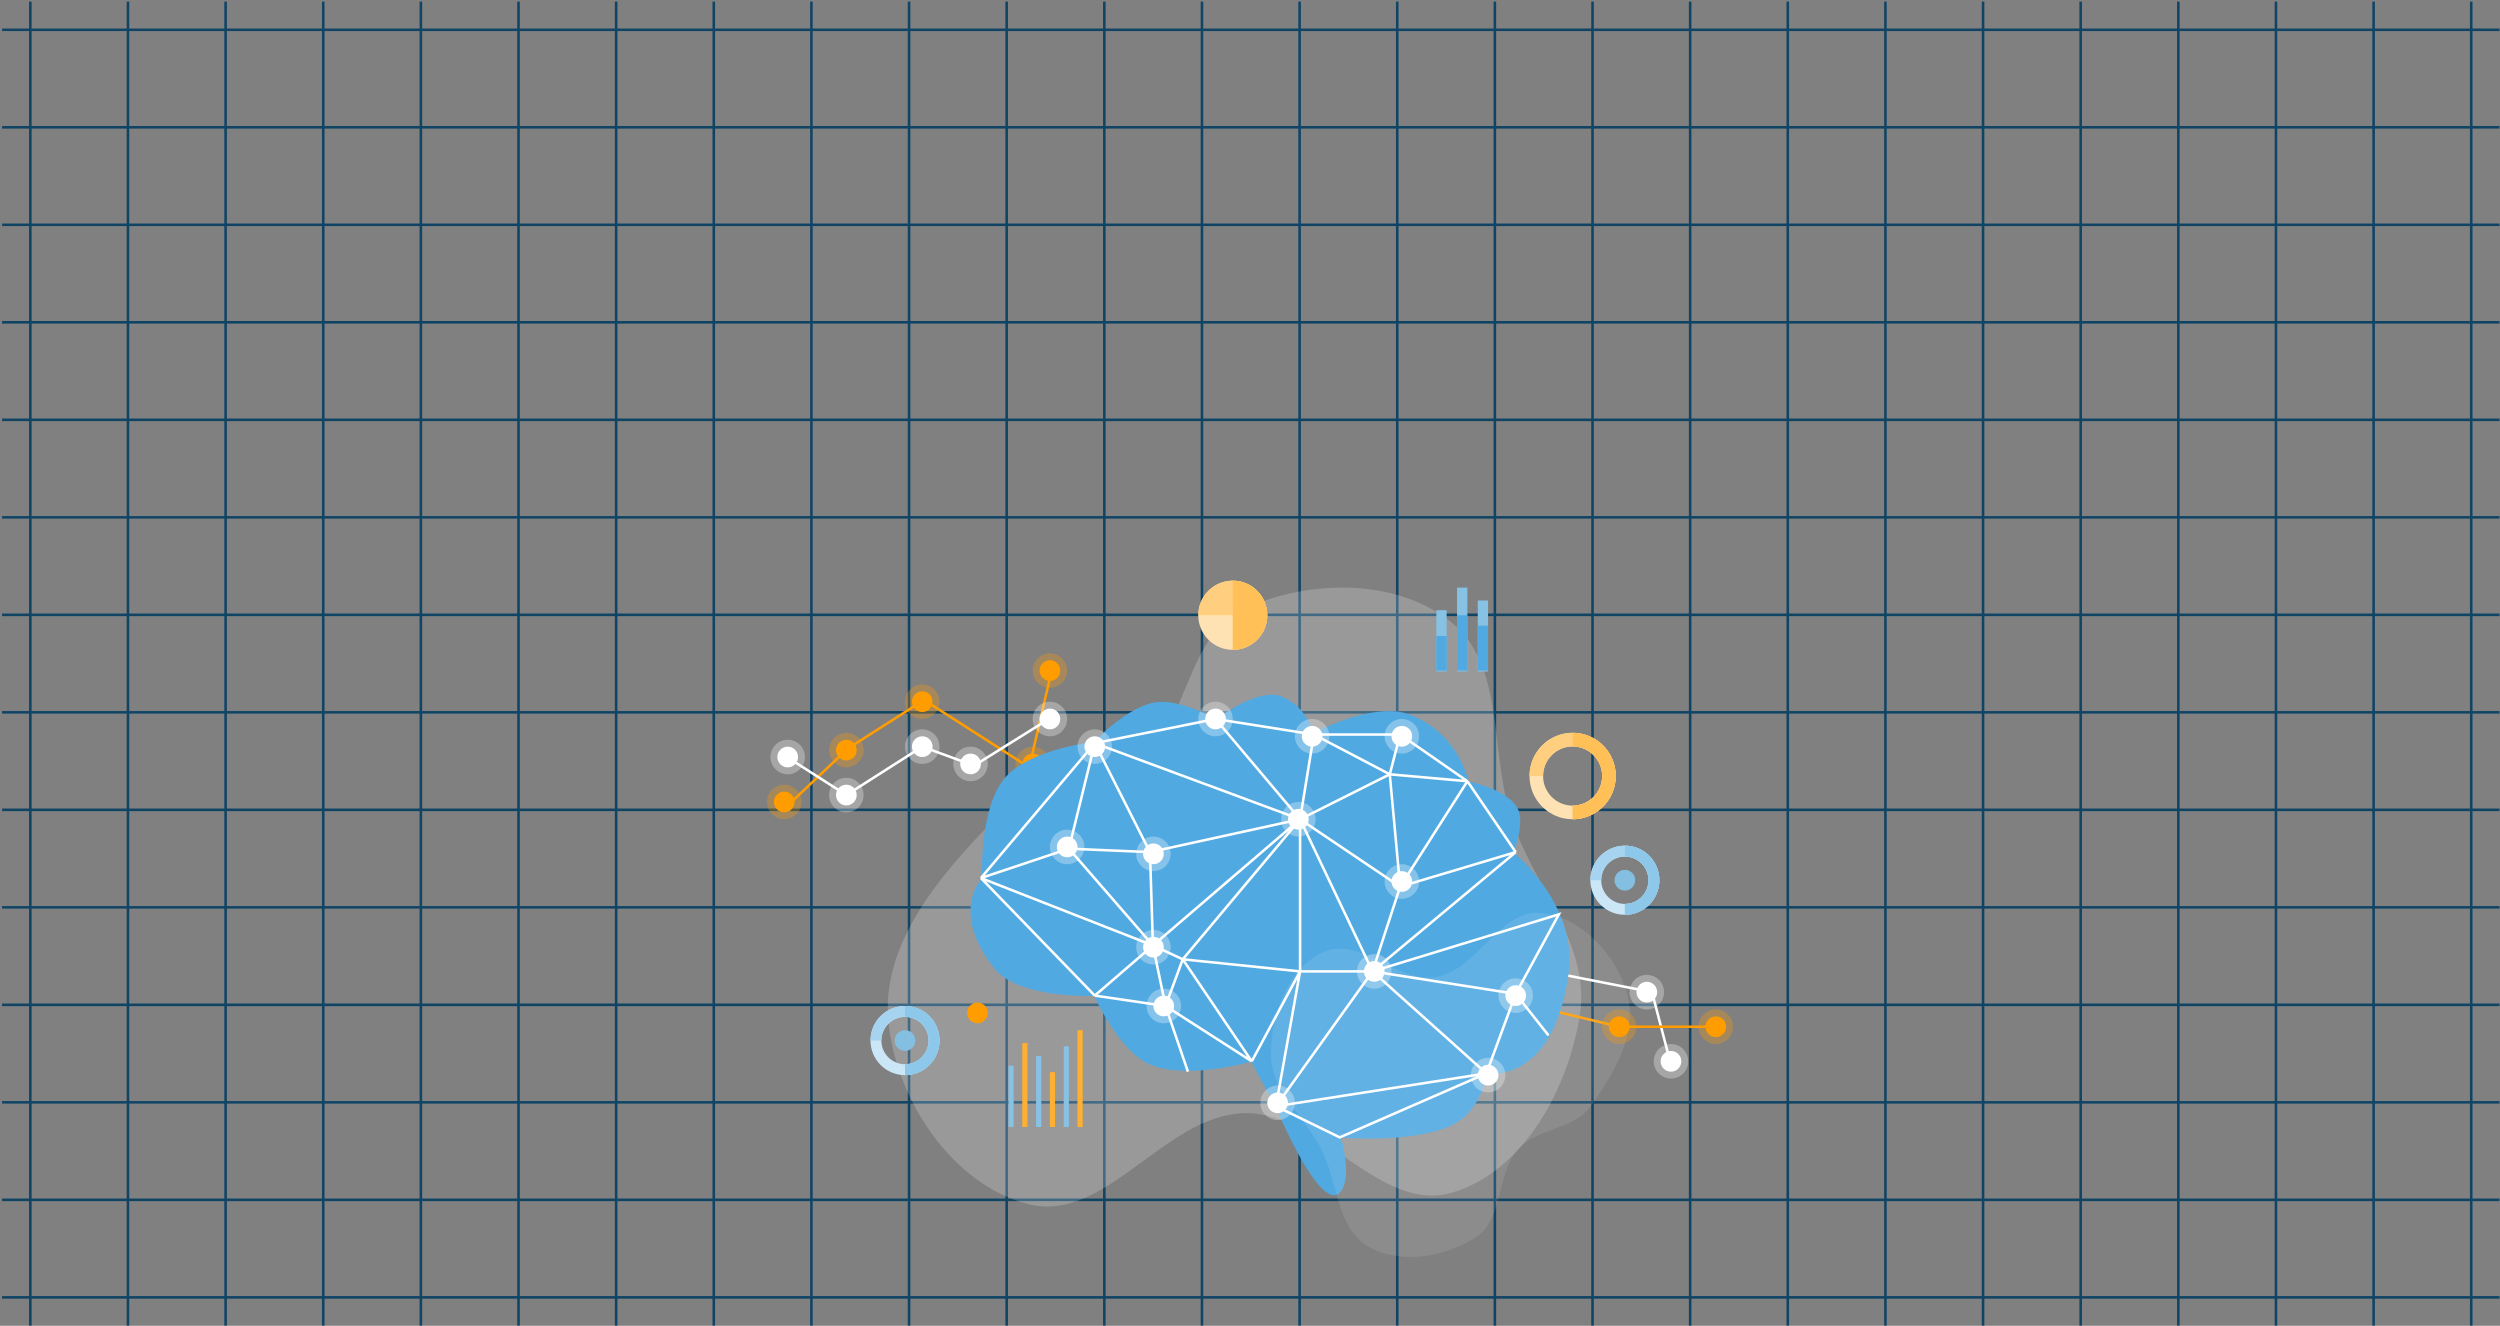 <svg width="973" height="516" fill="none" xmlns="http://www.w3.org/2000/svg">
  <rect width="100%" height="100%" fill="#808080" stroke="none"/>
  <path d="M11.805.615v515.299M49.805.615v515.299M87.805.615v515.299M125.805.615v515.299M163.805.615v515.299M201.805.615v515.299M239.805.615v515.299M277.805.615v515.299M315.805.615v515.299M353.805.615v515.299M391.805.615v515.299M429.805.615v515.299M467.805.615v515.299M505.805.615v515.299M543.805.615v515.299M581.805.615v515.299M619.805.615v515.299M657.805.615v515.299M695.805.615v515.299M733.805.615v515.299M771.805.615v515.299M809.805.615v515.299M847.805.615v515.299M885.805.615v515.299M923.805.615v515.299M961.805.615v515.299M.805 504.929h972M.805 466.981h972M.805 429.033h972M.805 391.084h972M.805 353.136h972M.805 315.188l972-.001M.805 277.239h972M.805 239.291h972M.805 201.342h972M.805 163.394h972M.805 125.445h972M.805 87.497h972M.805 49.549h972M.805 11.6h972" stroke="#0F4465" stroke-miterlimit="10"/>
  <path d="M628.853 302.035c0 9.291-7.515 16.822-16.786 16.822-9.27 0-16.786-7.531-16.786-16.822 0-9.29 7.516-16.822 16.786-16.822 9.271 0 16.786 7.532 16.786 16.822Zm-28.279 0c0 6.362 5.146 11.518 11.493 11.518 6.348 0 11.494-5.156 11.494-11.518 0-6.361-5.146-11.518-11.494-11.518-6.347 0-11.493 5.157-11.493 11.518Z" fill="#FFE2B3"/>
  <path d="M612.067 318.857c3.32 0 6.566-.986 9.326-2.835a16.809 16.809 0 0 0 6.182-7.549 16.84 16.84 0 0 0-3.638-18.333 16.78 16.78 0 0 0-8.595-4.603 16.753 16.753 0 0 0-9.698.957 16.79 16.79 0 0 0-7.534 6.196 16.848 16.848 0 0 0-2.829 9.345h5.293c0-2.278.674-4.505 1.937-6.399a11.502 11.502 0 0 1 5.158-4.242 11.478 11.478 0 0 1 12.525 2.497 11.526 11.526 0 0 1 3.146 5.897c.443 2.235.216 4.55-.654 6.655a11.508 11.508 0 0 1-4.233 5.169 11.475 11.475 0 0 1-6.386 1.941v5.304Z" fill="#FFCE7E"/>
  <path d="M612.067 318.857c4.452 0 8.722-1.772 11.87-4.927a16.838 16.838 0 0 0 4.916-11.895c0-4.461-1.768-8.74-4.916-11.895a16.772 16.772 0 0 0-11.87-4.927v5.304c3.048 0 5.972 1.214 8.127 3.374a11.529 11.529 0 0 1 3.367 8.144 11.53 11.53 0 0 1-3.367 8.145 11.48 11.48 0 0 1-8.127 3.373v5.304Z" fill="#FFC058"/>
  <path d="m608.711 379.417 34.243 6.728 7.386 28.261" stroke="#fff"/>
  <path opacity=".2" fill-rule="evenodd" clip-rule="evenodd" d="M484.228 236.921c25.001-11.386 58.597-12.043 80.21 4.939 21.574 16.953 15.229 50.704 23.817 76.803 8.647 26.275 30.962 49.127 26.615 76.451-4.573 28.746-21.888 60.917-49.764 69.053-28.398 8.289-51.312-31.722-80.878-30.922-31.158.843-53.921 43.147-84.114 35.387-29.538-7.592-51.36-40.546-54.344-70.972-2.9-29.567 19.125-55.97 39.807-77.246 14.984-15.415 41.84-9.737 58.245-23.622 18.826-15.933 17.975-49.656 40.406-59.871Z" fill="#fff"/>
  <path d="m305.898 314.147 24.172-22.878 29.543-18.84 40.957 26.242 8.728-37.681" stroke="#FF9C00"/>
  <path d="m305.227 293.961 24.171 15.476 29.543-18.841 20.143 7.402 30.214-18.841" stroke="#fff"/>
  <ellipse cx="401.911" cy="297.325" rx="4.029" ry="4.037" fill="#FF9C00"/>
  <ellipse opacity=".3" cx="401.91" cy="297.325" rx="6.714" ry="6.729" fill="#FF9C00"/>
  <path d="m599.312 392.201 30.886 7.402h36.257" stroke="#FF9C00"/>
  <path d="M386.94 376.835c9.487 12.067 38.942 10.766 38.942 10.766s8.616 19.291 19.472 25.569c14.081 8.143 41.628 0 41.628 0l10.072 18.841s17.457 41.718 24.843 31.625c4.431-6.056 0-20.859 0-20.859s33.03 2.735 46.328-6.729c8.425-5.996 10.743-18.168 10.743-18.168s25.695 4.037 31.557-39.027c3.664-26.915-21.486-47.101-21.486-47.101s4.196-10.181 2.015-16.149c-3.032-8.295-19.472-11.439-19.472-11.439s-4.028-19.332-23.5-26.243c-13.863-4.92-36.928 7.402-36.928 7.402s-2.348-10.112-12.086-14.13c-9.737-4.019-25.514 8.747-25.514 8.747s-13.573-7.557-22.829-6.729c-11.378 1.018-24.843 15.476-24.843 15.476s-24.54 2.843-34.242 13.458c-10.74 11.75-9.4 39.7-9.4 39.7s-12.758 12.785 4.7 34.99Z" fill="#51A9E1"/>
  <path d="m426.084 289.251-44.314 52.484m44.314-52.484 21.486 42.391m-21.486-42.391 47-9.421m-47 9.421-10.072 41.045m10.072-41.045 79.9 29.606M381.77 341.735l44.314 45.756m-44.314-45.756 34.242-11.439m-34.242 11.439 66.95 26.242m-22.636 19.514 22.636-19.514m-22.636 19.514 27.528 4.037m52.372-72.671-58.414 12.785m58.414-12.785-32.9-39.027m32.9 39.027 5.371-32.971m-5.371 32.971v59.214m0-59.214 28.2 59.214m-28.2-59.214 38.943 26.243m-38.943-26.243 34.914-17.495m-34.914 17.495-57.264 49.12m57.264-49.12-45.657 54.503m-12.757-41.718-31.558-1.346m31.558 1.346 1.15 36.335m24.364-88.147 38.271 6.056m0 0 29.543 15.476m-29.543-15.476h33.572m0 0 26.185 18.168m-26.185-18.168-4.029 15.476m30.214 2.692 18.8 27.588m-18.8-27.588L544.927 345.1m26.185-41.046-30.214-2.692m49.014 30.28-55.728 46.429m55.728-46.429L544.927 345.1m-10.743 32.971 72.514-22.205-16.786 30.952m-55.728-8.747 44.314 39.7m-44.314-39.7-37.6 52.484m37.6-52.484h-28.2m28.2 0 10.743-32.971m-10.743 32.971 55.728 8.747m0 0 12.757 16.149m-12.757-16.149-11.414 30.953m0 0-81.914 12.784m81.914-12.784-57.071 24.896-24.843-12.112m0 0 9.4-52.484m0 0-45.657-4.711m45.657 4.711-18.8 34.989m57.743-67.96-4.029-43.738m-92.178 66.615-32.708-37.681m32.708 37.681 11.607 5.383m-11.607-5.383 4.892 23.551m6.715-18.168-6.715 18.168m6.715-18.168 26.857 39.7m-33.572-21.532 8.729 25.57m-8.729-25.57 33.572 21.532" stroke="#fff"/>
  <ellipse cx="426.083" cy="290.596" rx="4.029" ry="4.037" fill="#fff"/>
  <ellipse opacity=".3" cx="426.085" cy="290.596" rx="6.714" ry="6.729" fill="#fff"/>
  <ellipse cx="473.083" cy="279.83" rx="4.029" ry="4.037" fill="#fff"/>
  <ellipse opacity=".3" cx="473.085" cy="279.83" rx="6.714" ry="6.729" fill="#fff"/>
  <ellipse cx="510.685" cy="286.559" rx="4.029" ry="4.037" fill="#fff"/>
  <ellipse opacity=".3" cx="510.683" cy="286.559" rx="6.714" ry="6.729" fill="#fff"/>
  <ellipse cx="545.599" cy="286.559" rx="4.029" ry="4.037" fill="#fff"/>
  <ellipse opacity=".3" cx="545.597" cy="286.559" rx="6.714" ry="6.729" fill="#fff"/>
  <ellipse cx="505.318" cy="318.857" rx="4.029" ry="4.037" fill="#fff"/>
  <ellipse opacity=".3" cx="505.316" cy="318.857" rx="6.714" ry="6.729" fill="#fff"/>
  <ellipse cx="448.915" cy="332.315" rx="4.029" ry="4.037" fill="#fff"/>
  <ellipse opacity=".3" cx="448.914" cy="332.315" rx="6.714" ry="6.729" fill="#fff"/>
  <ellipse cx="448.915" cy="368.65" rx="4.029" ry="4.037" fill="#fff"/>
  <ellipse opacity=".3" cx="448.914" cy="368.65" rx="6.714" ry="6.729" fill="#fff"/>
  <ellipse cx="452.943" cy="391.528" rx="4.029" ry="4.037" fill="#fff"/>
  <ellipse opacity=".3" cx="452.941" cy="391.528" rx="6.714" ry="6.729" fill="#fff"/>
  <ellipse cx="534.857" cy="378.071" rx="4.029" ry="4.037" fill="#fff"/>
  <ellipse opacity=".3" cx="534.855" cy="378.071" rx="6.714" ry="6.729" fill="#fff"/>
  <ellipse cx="415.345" cy="329.623" rx="4.029" ry="4.037" fill="#fff"/>
  <ellipse opacity=".3" cx="415.343" cy="329.623" rx="6.714" ry="6.729" fill="#fff"/>
  <ellipse cx="589.915" cy="387.491" rx="4.029" ry="4.037" fill="#fff"/>
  <ellipse opacity=".3" cx="589.914" cy="387.491" rx="6.714" ry="6.729" fill="#fff"/>
  <ellipse cx="497.255" cy="429.209" rx="4.029" ry="4.037" fill="#fff"/>
  <ellipse opacity=".3" cx="497.257" cy="429.209" rx="6.714" ry="6.729" fill="#fff"/>
  <ellipse cx="579.173" cy="418.443" rx="4.029" ry="4.037" fill="#fff"/>
  <ellipse opacity=".3" cx="579.171" cy="418.443" rx="6.714" ry="6.729" fill="#fff"/>
  <ellipse cx="545.599" cy="343.081" rx="4.029" ry="4.037" fill="#fff"/>
  <ellipse opacity=".3" cx="545.597" cy="343.081" rx="6.714" ry="6.729" fill="#fff"/>
  <path opacity=".1" fill-rule="evenodd" clip-rule="evenodd" d="M574.486 481.464c-12.032 7.834-29.343 10.808-41.836 3.744-12.47-7.052-11.822-24.96-18.295-37.748-6.517-12.875-19.83-22.912-19.714-37.346.123-15.187 6.562-33.139 20.334-39.523 14.029-6.502 28.99 12.338 44.206 9.606 16.036-2.879 24.502-26.485 40.71-24.85 15.856 1.598 29.702 16.885 33.616 32.345 3.803 15.024-5.52 30.37-14.549 42.967-6.542 9.126-20.863 8.304-28.259 16.753-8.486 9.695-5.418 27.023-16.213 34.052Z" fill="#fff"/>
  <path stroke="#87C2E5" stroke-width="2" d="M393.512 414.765v23.865"/>
  <path stroke="#FF9C00" stroke-width="2" d="M398.883 405.972v32.657"/>
  <path stroke="#fff" stroke-opacity=".2" stroke-width="2" d="M398.883 405.972v32.657"/>
  <path stroke="#87C2E5" stroke-width="2" d="M404.254 410.997v27.633"/>
  <path stroke="#FF9C00" stroke-width="2" d="M409.625 417.277v21.353"/>
  <path stroke="#fff" stroke-opacity=".2" stroke-width="2" d="M409.625 417.277v21.353"/>
  <path stroke="#87C2E5" stroke-width="2" d="M414.996 407.229v31.401"/>
  <path stroke="#FF9C00" stroke-width="2" d="M420.367 400.948v37.682"/>
  <path stroke="#fff" stroke-opacity=".2" stroke-width="2" d="M420.367 400.948v37.682"/>
  <path stroke="#87C2E5" stroke-width="4" d="M561.027 237.484v23.864M569.086 228.691v32.657M577.141 233.716v27.633"/>
  <path stroke="#51A9E1" stroke-width="4" d="M561.027 247.532v13.458M569.086 239.458v21.532M577.141 243.495v17.495"/>
  <ellipse cx="408.626" cy="260.99" rx="4.029" ry="4.037" fill="#FF9C00"/>
  <ellipse opacity=".3" cx="408.625" cy="260.99" rx="6.714" ry="6.729" fill="#FF9C00"/>
  <ellipse cx="667.794" cy="399.602" rx="4.029" ry="4.037" fill="#FF9C00"/>
  <ellipse opacity=".3" cx="667.796" cy="399.603" rx="6.714" ry="6.729" fill="#FF9C00"/>
  <ellipse cx="630.201" cy="399.602" rx="4.029" ry="4.037" fill="#FF9C00"/>
  <ellipse opacity=".3" cx="630.199" cy="399.603" rx="6.714" ry="6.729" fill="#FF9C00"/>
  <ellipse cx="358.943" cy="273.101" rx="4.029" ry="4.037" fill="#FF9C00"/>
  <ellipse opacity=".3" cx="358.941" cy="273.102" rx="6.714" ry="6.729" fill="#FF9C00"/>
  <ellipse cx="329.4" cy="291.942" rx="4.029" ry="4.037" fill="#FF9C00"/>
  <ellipse opacity=".3" cx="329.398" cy="291.942" rx="6.714" ry="6.729" fill="#FF9C00"/>
  <ellipse cx="479.796" cy="239.458" rx="13.429" ry="13.458" fill="#FFE2B3"/>
  <path d="M479.796 252.915c2.656 0 5.252-.789 7.461-2.268a13.458 13.458 0 0 0 4.946-6.039 13.49 13.49 0 0 0 .764-7.776 13.466 13.466 0 0 0-3.675-6.89 13.423 13.423 0 0 0-6.876-3.683 13.401 13.401 0 0 0-7.759.765 13.441 13.441 0 0 0-6.027 4.957 13.483 13.483 0 0 0-2.263 7.477h13.429v13.457Z" fill="#FFCE7E"/>
  <path d="M479.796 252.915a13.42 13.42 0 0 0 9.496-3.941 13.474 13.474 0 0 0 0-19.032 13.417 13.417 0 0 0-9.496-3.942v26.915Z" fill="#FFC058"/>
  <ellipse cx="306.572" cy="294.633" rx="4.029" ry="4.037" fill="#fff"/>
  <ellipse opacity=".3" cx="306.57" cy="294.634" rx="6.714" ry="6.729" fill="#fff"/>
  <ellipse cx="329.4" cy="309.437" rx="4.029" ry="4.037" fill="#fff"/>
  <ellipse opacity=".3" cx="329.398" cy="309.437" rx="6.714" ry="6.729" fill="#fff"/>
  <path d="M645.826 342.588c0 7.433-6.012 13.458-13.428 13.458-7.417 0-13.429-6.025-13.429-13.458 0-7.432 6.012-13.457 13.429-13.457 7.416 0 13.428 6.025 13.428 13.457Zm-22.623 0c0 5.089 4.116 9.215 9.195 9.215 5.078 0 9.194-4.126 9.194-9.215 0-5.089-4.116-9.214-9.194-9.214-5.079 0-9.195 4.125-9.195 9.214Z" fill="#CBE6F6"/>
  <path d="M632.398 356.046c2.655 0 5.252-.79 7.46-2.268a13.454 13.454 0 0 0 4.946-6.04 13.488 13.488 0 0 0 .764-7.775 13.465 13.465 0 0 0-3.675-6.891 13.419 13.419 0 0 0-6.876-3.683 13.397 13.397 0 0 0-7.758.766 13.43 13.43 0 0 0-6.027 4.957 13.474 13.474 0 0 0-2.263 7.476h4.234a9.21 9.21 0 0 1 5.676-8.513 9.175 9.175 0 0 1 10.02 1.998 9.218 9.218 0 0 1 1.993 10.041 9.213 9.213 0 0 1-3.386 4.136 9.185 9.185 0 0 1-5.108 1.553v4.243Z" fill="#A6D4F0"/>
  <path d="M632.398 356.046c3.561 0 6.977-1.418 9.495-3.942a13.474 13.474 0 0 0 0-19.032 13.412 13.412 0 0 0-9.495-3.941v4.243a9.18 9.18 0 0 1 6.501 2.699 9.22 9.22 0 0 1 2.693 6.515 9.222 9.222 0 0 1-2.693 6.516 9.184 9.184 0 0 1-6.501 2.699v4.243Z" fill="#8DC8EB"/>
  <ellipse cx="632.396" cy="342.588" rx="4.029" ry="4.037" fill="#84BFE2"/>
  <ellipse cx="358.943" cy="290.596" rx="4.029" ry="4.037" fill="#fff"/>
  <ellipse opacity=".3" cx="358.941" cy="290.596" rx="6.714" ry="6.729" fill="#fff"/>
  <ellipse cx="640.943" cy="386.145" rx="4.029" ry="4.037" fill="#fff"/>
  <ellipse opacity=".3" cx="640.941" cy="386.145" rx="6.714" ry="6.729" fill="#fff"/>
  <ellipse cx="650.341" cy="413.06" rx="4.029" ry="4.037" fill="#fff"/>
  <ellipse opacity=".3" cx="650.339" cy="413.06" rx="6.714" ry="6.729" fill="#fff"/>
  <ellipse cx="377.74" cy="297.325" rx="4.029" ry="4.037" fill="#fff"/>
  <ellipse opacity=".3" cx="377.742" cy="297.325" rx="6.714" ry="6.729" fill="#fff"/>
  <ellipse cx="408.626" cy="279.83" rx="4.029" ry="4.037" fill="#fff"/>
  <ellipse opacity=".3" cx="408.625" cy="279.83" rx="6.714" ry="6.729" fill="#fff"/>
  <ellipse cx="305.228" cy="312.129" rx="4.029" ry="4.037" fill="#FF9C00"/>
  <ellipse opacity=".3" cx="305.226" cy="312.128" rx="6.714" ry="6.729" fill="#FF9C00"/>
  <ellipse cx="380.427" cy="394.22" rx="4.029" ry="4.037" fill="#FF9C00"/>
  <ellipse cx="352.224" cy="404.986" rx="4.029" ry="4.037" fill="#84BFE2"/>
  <path d="M365.654 404.986c0 7.432-6.012 13.457-13.428 13.457-7.417 0-13.429-6.025-13.429-13.457 0-7.433 6.012-13.458 13.429-13.458 7.416 0 13.428 6.025 13.428 13.458Zm-22.623 0c0 5.089 4.117 9.214 9.195 9.214s9.194-4.125 9.194-9.214-4.116-9.215-9.194-9.215c-5.078 0-9.195 4.126-9.195 9.215Z" fill="#CBE6F6"/>
  <path d="M352.226 418.443c2.656 0 5.252-.789 7.46-2.268a13.474 13.474 0 0 0 2.035-20.705 13.419 13.419 0 0 0-6.876-3.683 13.398 13.398 0 0 0-7.758.766 13.433 13.433 0 0 0-6.027 4.956 13.475 13.475 0 0 0-2.263 7.477h4.234c0-1.823.539-3.604 1.549-5.119a9.198 9.198 0 0 1 4.127-3.394 9.175 9.175 0 0 1 10.02 1.997 9.226 9.226 0 0 1-1.393 14.177 9.177 9.177 0 0 1-5.108 1.553v4.243Z" fill="#A6D4F0"/>
  <path d="M352.226 418.443c3.561 0 6.977-1.417 9.495-3.941a13.47 13.47 0 0 0 3.933-9.516 13.47 13.47 0 0 0-3.933-9.516 13.413 13.413 0 0 0-9.495-3.942v4.243c2.438 0 4.777.971 6.501 2.699a9.222 9.222 0 0 1 2.693 6.516 9.224 9.224 0 0 1-2.693 6.516 9.183 9.183 0 0 1-6.501 2.698v4.243Z" fill="#8DC8EB"/>
</svg>
